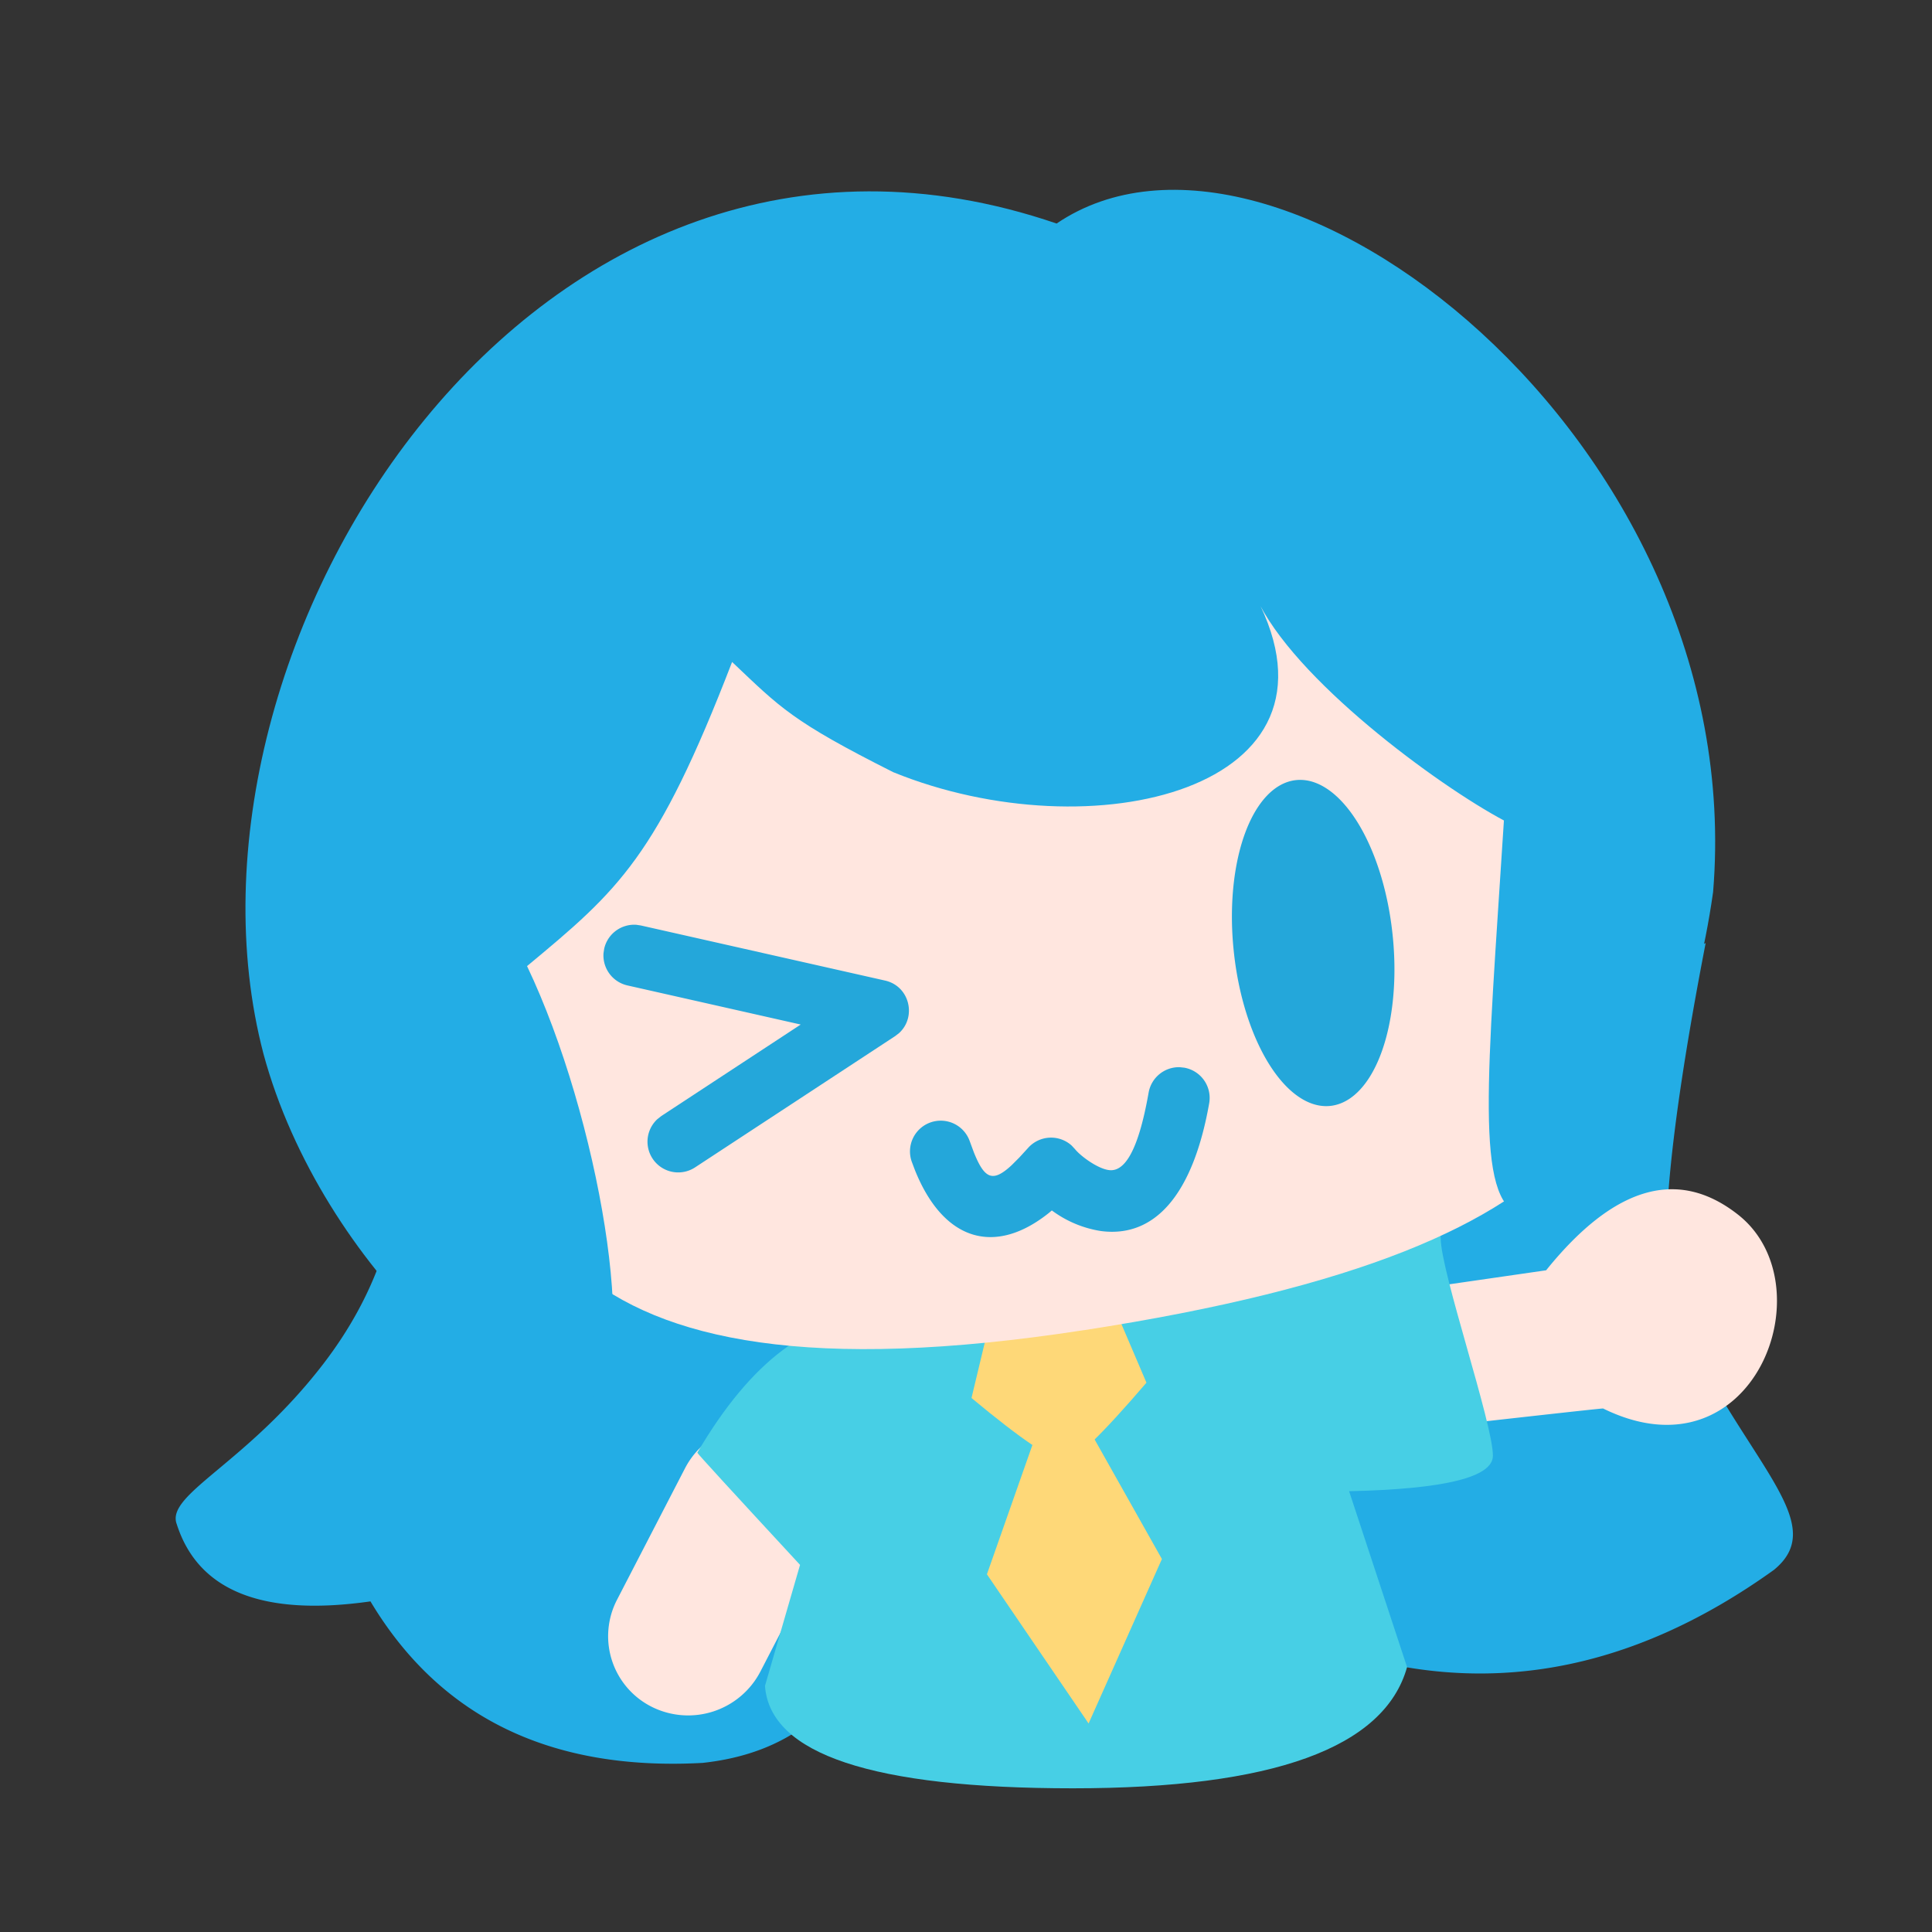 <?xml version="1.0" standalone="no"?><!DOCTYPE svg PUBLIC "-//W3C//DTD SVG 1.1//EN" "http://www.w3.org/Graphics/SVG/1.1/DTD/svg11.dtd"><svg t="1697886231944" class="icon" viewBox="0 0 1024 1024" version="1.1" xmlns="http://www.w3.org/2000/svg" p-id="2563" xmlns:xlink="http://www.w3.org/1999/xlink" width="200" height="200"><rect x="0" y="0" width="1024" height="1024" fill="#333333" stroke="none"/><path d="M212.557 605.082C212.48 647.936 198.758 687.13 171.52 722.688c-40.909 53.325-83.917 69.274-77.824 85.197 11.341 35.405 45.568 49.024 102.656 40.883 36.787 61.44 95.488 90.01 176.026 85.606 88.602-9.6 119.654-92.006 93.107-247.219l-252.902-82.048zM734.669 591.411a293.504 293.504 0 0 1-52.352 122.829c-40.448 55.706-31.386 56.934-25.344 73.6 7.782 21.453 24.013 50.048 48.742 85.811 80.205 26.931 158.362 13.056 234.496-41.574 30.95-25.344-15.974-57.267-51.942-136.602-10.317-22.784-5.069-88.013 15.77-195.661l-169.37 91.597z" fill="#23ADE5" p-id="2564"></path><path d="M706.202 689.664l113.28-16.384c35.994-44.646 69.888-54.502 101.683-29.517 47.693 37.427 8.269 142.029-71.501 102.758-1.741 0-51.507 5.53-149.35 16.64l5.888-73.523zM420.634 759.475a41.882 41.882 0 0 1 18.509 56.73l-36.096 69.709a43.136 43.136 0 0 1-57.549 18.765 41.882 41.882 0 0 1-18.483-56.73l36.045-69.709a43.136 43.136 0 0 1 57.574-18.765z" fill="#FFE6DF" p-id="2565"></path><path d="M465.459 698.112c-35.507-0.666-67.456 23.296-95.872 71.834-0.051 0.358 18.099 20.173 54.451 59.469l-18.586 64.154c2.662 36.173 57.062 54.272 163.174 54.272s165.146-21.427 177.152-64.23l-30.72-93.235c50.79-1.126 76.211-7.424 76.211-18.842 0-17.152-27.674-97.536-27.674-115.328 0-11.853-26.445-5.632-79.309 18.688l-218.829 23.219z" fill="#47CFE5" p-id="2566"></path><path d="M528.538 684.083l56.192-4.915 22.912 53.683c-23.962 27.955-38.349 41.805-43.085 41.523-6.374-0.026-22.912-11.162-49.638-33.408l13.619-56.883z" fill="#FED878" p-id="2567"></path><path d="M560.512 728.013l-37.427 106.394 53.888 79.078 38.861-87.168z" fill="#FED878" p-id="2568"></path><path d="M574.541 705.024c290.483-44.826 302.72-134.016 290.509-252.928-12.237-118.886-160.282-200.422-330.752-182.093-170.419 18.33-298.675 129.587-286.464 248.474 12.211 118.912 36.224 231.322 326.707 186.522z" fill="#FFE6DF" p-id="2569"></path><path d="M388.019 350.848c25.651 24.32 31.744 31.411 85.453 58.445 105.139 42.752 245.811 9.344 192.205-92.928 19.533 43.418 96.256 99.763 131.43 118.502-8.755 137.216-15.565 200.781 8.755 209.101 19.584 6.707 83.584-40.064 102.118-171.187 19.712-239.462-231.782-433.152-347.955-354.304C283.75 23.962 83.226 343.347 139.648 558.566c30.72 113.69 139.392 207.923 174.746 182.349 24.806-17.92 3.277-148.429-35.046-228.864 48.717-40.448 68.71-57.626 108.672-161.178z" fill="#23ADE5" p-id="2570"></path><path d="M337.306 490.163l2.381 0.358 129.357 29.184c13.158 2.944 16.896 19.354 7.424 27.904l-2.074 1.587-105.933 69.504a16.282 16.282 0 0 1-19.968-25.6l2.099-1.638 73.805-48.435-91.878-20.736a16.307 16.307 0 0 1-12.646-17.075l0.358-2.381a16.307 16.307 0 0 1 17.075-12.672z" fill="#24A7DA" p-id="2571"></path><path d="M653.928 504.238a86.579 42.317 84 1 0 84.17-8.847 86.579 42.317 84 1 0-84.17 8.847Z" fill="#24A7DA" p-id="2572"></path><path d="M625.254 565.632l2.406 0.256a16.282 16.282 0 0 1 13.235 18.867c-8.525 48.205-28.672 71.526-57.446 67.712a58.778 58.778 0 0 1-24.627-9.958l-1.331-0.947-1.51 1.28c-28.621 22.912-55.885 15.053-71.04-22.63l-1.69-4.48a16.282 16.282 0 0 1 30.72-10.906l2.176 5.888c5.658 14.131 9.984 16.205 20.045 6.861l4.045-4.045 4.659-5.094a16.307 16.307 0 0 1 23.04-1.331l1.843 1.971c2.867 3.584 11.853 10.291 17.946 11.085 7.526 1.024 15.232-7.885 21.069-41.062a16.307 16.307 0 0 1 16.461-13.466z" fill="#24A7DA" p-id="2573"></path></svg>